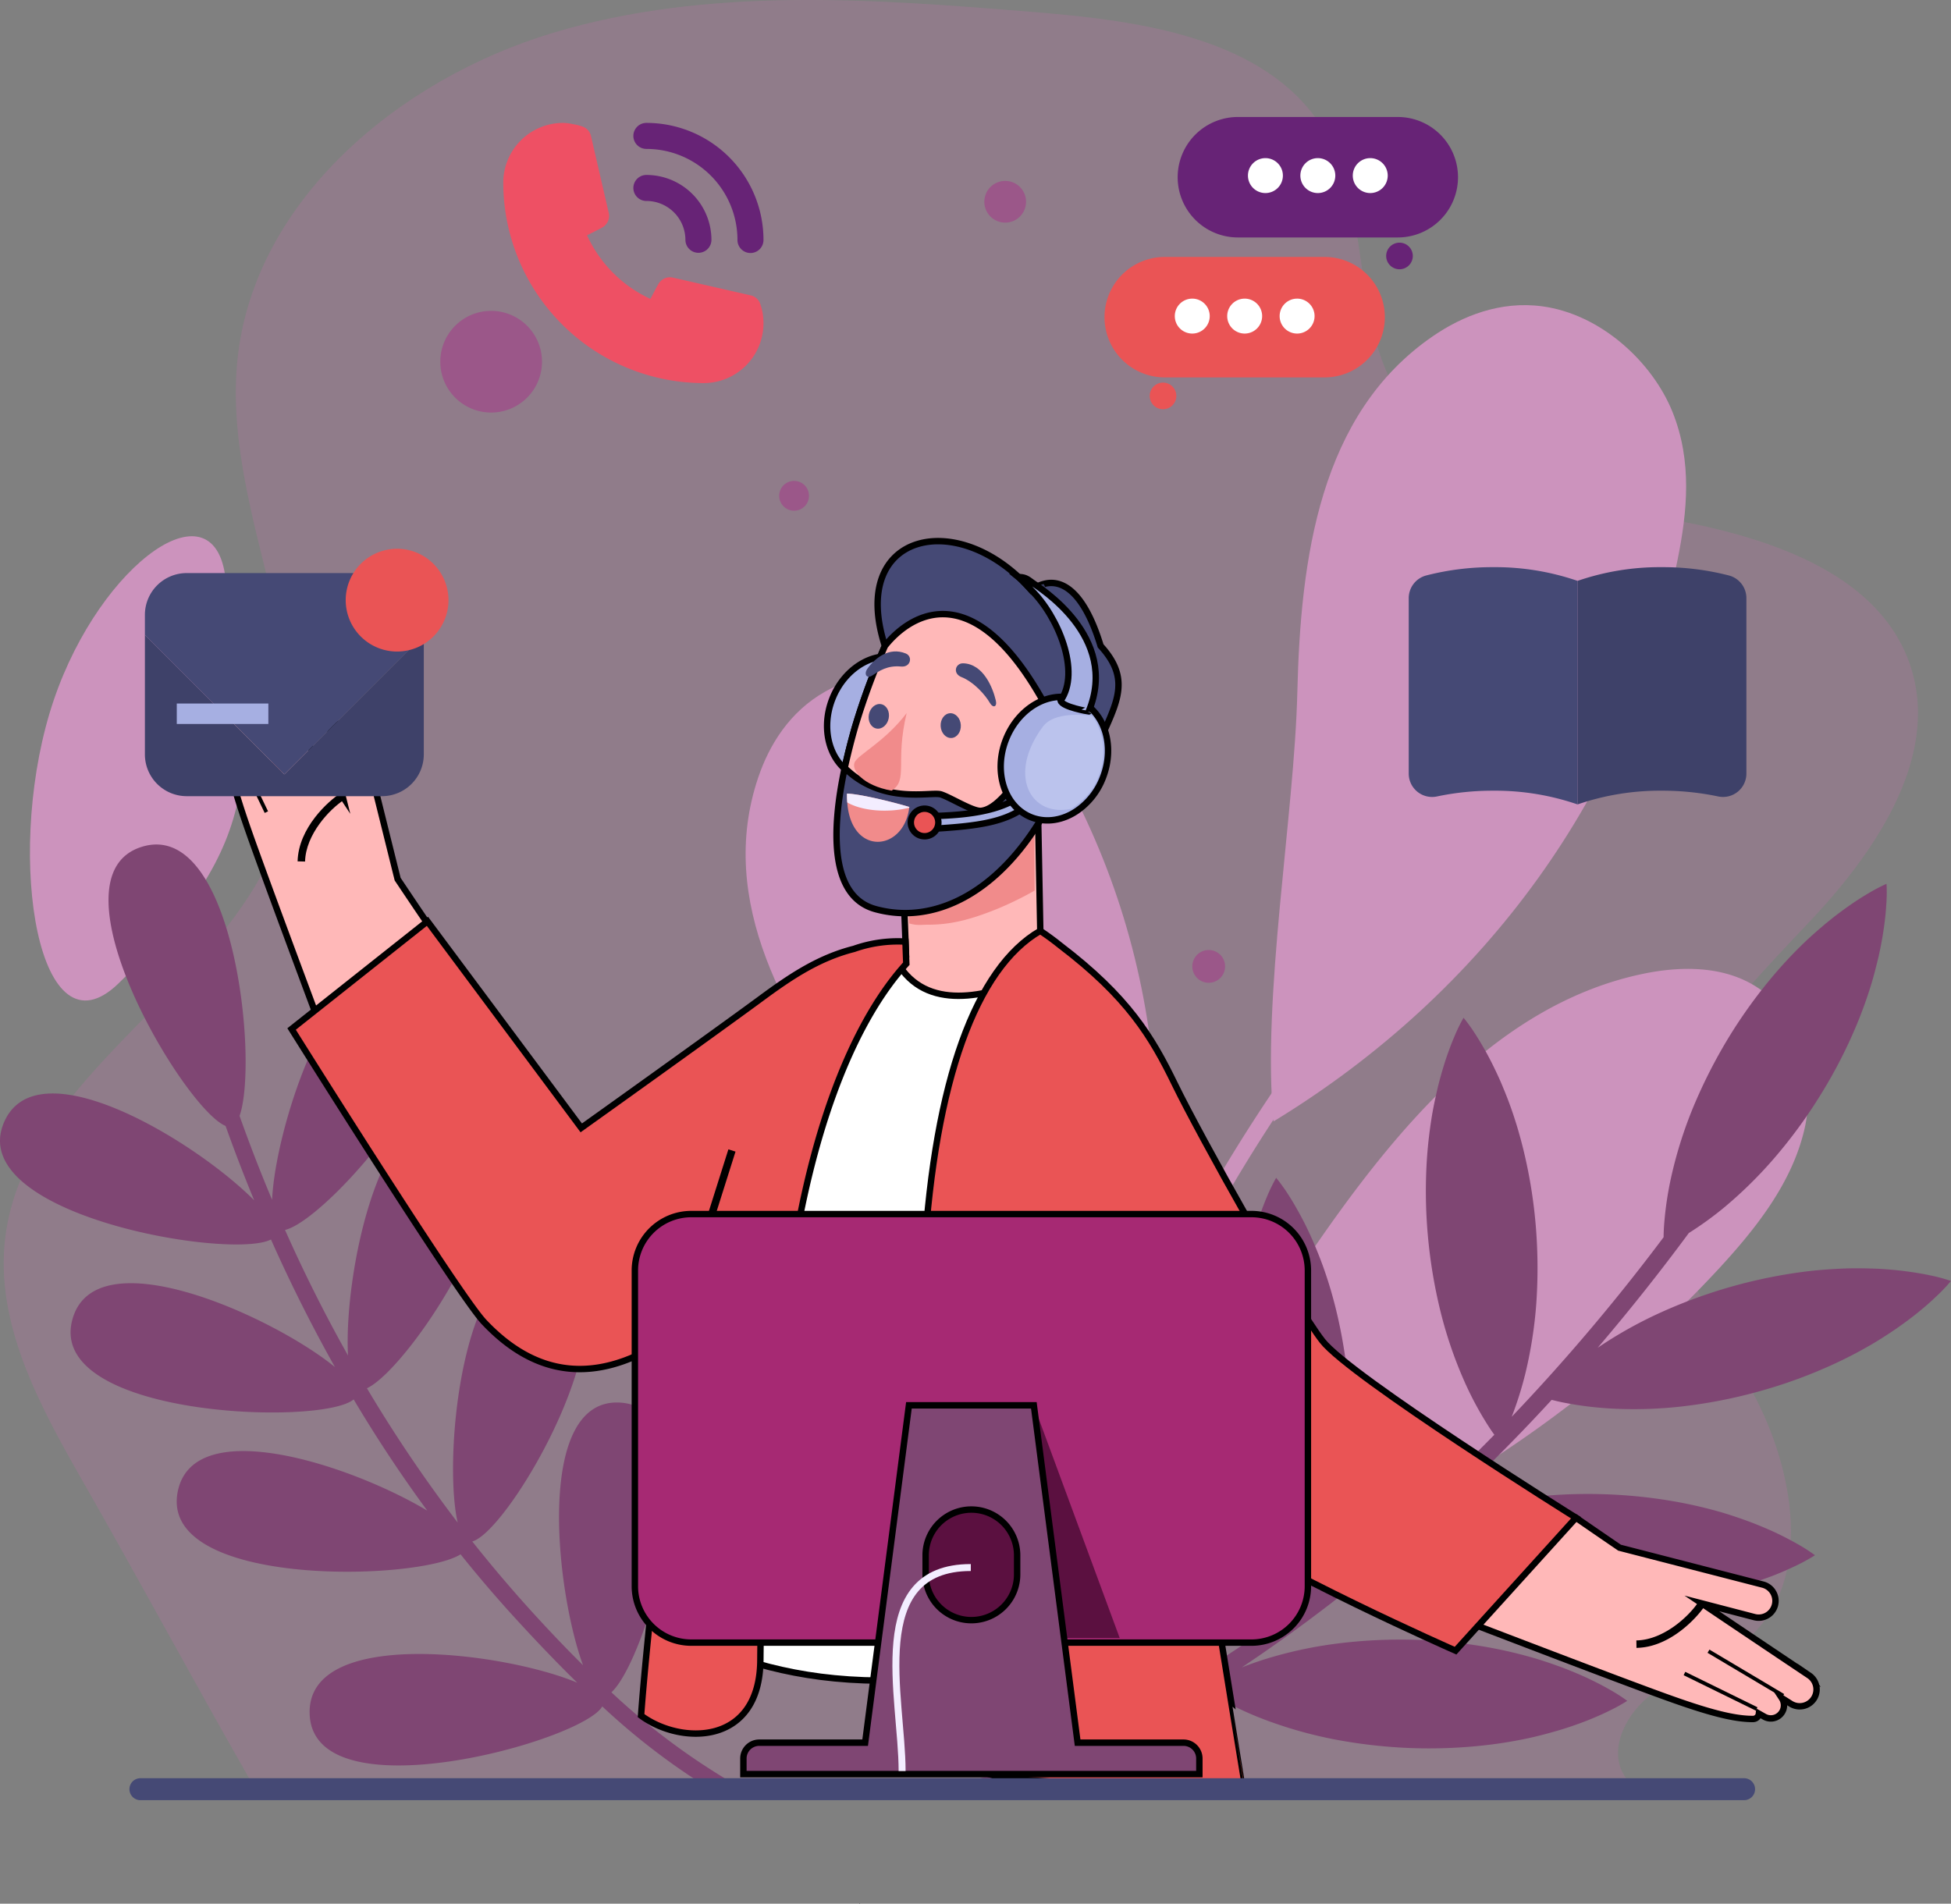 <svg xmlns="http://www.w3.org/2000/svg" width="609.096" height="594.373" viewBox="0 0 609.096 594.373">
  <rect x="0" y="0" width="609.096" height="594.373" fill="#808080" stroke="none"/>
  <g id="contact-us-banner" transform="translate(0 -0.001)">
    <path id="Path_3126" data-name="Path 3126" d="M565.917,286.351c20.7-22.191,40.126-52.117,29.551-80.183-10.6-28.139-45.377-38.921-75.876-44.3s-65.1-11.328-81.993-36.438c-17.05-25.343-8.907-60.894-25.662-86.422-17.793-27.108-55.686-32.48-88.8-35.188C272.645-.312,220.651-4.3,172.271,10.265S79.41,62.637,73.905,111.291c-5.6,49.454,28.948,99.605,13.756,147.142C71.893,307.77,7.708,334.986,1.316,386.251c-3.347,26.836,10.631,52.539,24.164,76.2,17.313,30.272,34.626,62.46,51.942,92.732H507.316c-6.179-8.422-.062-20.542,8.565-26.634s19.429-8.928,27.72-15.441c21.955-17.245,17-51.11,4.624-75.69s-30.581-48.611-29.081-75.905c1.639-29.823,26.077-52.971,46.773-75.162" transform="translate(0.342 0)" fill="#bc75a7" opacity="0.28"/>
    <path id="Path_3127" data-name="Path 3127" d="M34.141,257.683C80.517,213.025,76.98,189.26,67.46,129.762c-4.645-29.034-41.565-.58-54.738,43.434C-1.1,219.379,9.465,281.445,34.141,257.683" transform="translate(2.762 49.457)" fill="#cc93bd"/>
    <path id="Path_3128" data-name="Path 3128" d="M188.026,454.9c-6.134,10.908-90.731,34.243-91.361,2.1-.529-27.066,60.981-19.006,83.545-9.507-6.728-6.579-13.176-13.375-19.355-20.13q-8.873-9.707-17.066-19.954c-13.275,8.463-94.771,10.5-88.248-19.832,5.218-24.276,54.46-7.824,77.847,6.192q-12.334-16.8-22.984-34.731c-9.791,8.444-96.622,5.516-87.73-25.215,7.43-25.681,62.473-.7,81.883,15.11q-10.9-19.421-19.963-39.826c-12.376,6.526-95.969-7.726-83.288-36.693,10.488-23.962,59.831,6.108,78.05,24.472q-4.754-11.5-8.934-23.231c-13.038-5.321-56.262-78.071-26.016-87.187,28.576-8.612,36.383,66.9,30.385,84.06q4.7,13.252,10.156,26.207c1.063-24.124,21.074-85.111,45.242-71.641,27.216,15.171-27.165,77.887-41.21,81.033q8.918,20.073,19.675,39.22c-1.436-25.171,10.477-85.237,35.621-75.265,28.58,11.335-15.557,78.927-29.72,85.48A438.339,438.339,0,0,0,142.887,397.5c-4.889-21.17,2.041-90.719,29.511-81.99,30.275,9.624-12.706,84.592-24.957,87.885q8.407,10.606,17.5,20.7c5.446,6.022,11.141,12.066,17.079,17.946-8.749-23.934-14.936-84.029,11.86-81.98,30.635,2.345,8.586,79.9-3,90.433a213.471,213.471,0,0,0,35.5,26.924c2.905,1.712-.227,5.915-3.109,4.217A213,213,0,0,1,188.026,454.9" transform="translate(0 77.887)" fill="#7f4673"/>
    <path id="Path_3129" data-name="Path 3129" d="M225.031,474.859A521.346,521.346,0,0,1,256,360.815a534.15,534.15,0,0,1,24.879-53.776,523.57,523.57,0,0,1,66.682-97.231q2.45-2.827,4.94-5.616c2.17-2.431-1.724-5.651-3.884-3.23a522.964,522.964,0,0,0-37.189,46.826,534.948,534.948,0,0,0-77.042,160.857,522.359,522.359,0,0,0-13.165,58.045q-.615,3.689-1.181,7.387c-.491,3.207,4.5,4.005,4.993.782" transform="translate(92.23 83.887)" fill="#cc93bd"/>
    <path id="Path_3130" data-name="Path 3130" d="M280.385,321.991c-3.708-38.607,6.511-95.8,7.428-133.812,1.012-41.945,6.872-87.042,42.332-111.359,9.249-6.341,21.048-11.073,34.131-9.321,18.383,2.461,34.433,17.489,40.665,32.968s4.59,31.241,1.618,46.012c-14.509,72.136-59.741,135.056-126.174,175.512" transform="translate(117.204 28.142)" fill="#cc93bd"/>
    <path id="Path_3131" data-name="Path 3131" d="M273.088,392.712c-25.457-26.688-51.052-75.346-72.595-104.276-23.77-31.921-45.646-69.012-32.534-107.767,3.419-10.108,9.747-20.491,20.863-26.779,15.613-8.835,36.788-6.924,50.653,1.02s21.823,20.674,28.179,33.433c31.034,62.312,32.983,135.578,5.434,204.369" transform="translate(68.76 62.07)" fill="#cc93bd"/>
    <path id="Path_3132" data-name="Path 3132" d="M227.185,421.579c20.039-36.773,63.283-85.539,86.954-120.086,26.121-38.12,58.323-77.372,103.563-86.8,11.8-2.458,24.828-2.511,35.066,3.852,14.382,8.938,19.188,28.563,15.248,45.033s-14.842,30.333-26.3,42.808A373.426,373.426,0,0,1,227.185,421.579" transform="translate(95.24 89.36)" fill="#cc93bd"/>
    <path id="Path_3133" data-name="Path 3133" d="M217.719,479.184c24.162-6.638,47.6-19.179,69.129-32.873.942.637,2.315,1.513,4.062,2.489a104.232,104.232,0,0,0,14.849,6.865,134.309,134.309,0,0,0,21.112,5.91,159.544,159.544,0,0,0,24.347,2.718,156.207,156.207,0,0,0,24.472-1.111c3.934-.494,7.706-1.143,11.317-1.906,3.588-.756,6.984-1.7,10.152-2.623,3.148-.952,6.023-1.968,8.62-2.982,2.563-1.027,4.8-2.015,6.636-2.922a55.774,55.774,0,0,0,5.837-3.212,53.4,53.4,0,0,0-5.6-3.579c-1.8-1.036-3.975-2.17-6.469-3.356s-5.319-2.357-8.393-3.537c-3.085-1.116-6.418-2.293-9.967-3.264-3.555-.995-7.281-1.9-11.165-2.643a154.12,154.12,0,0,0-24.34-2.678,158.382,158.382,0,0,0-24.47,1.148,131.48,131.48,0,0,0-21.47,4.529c-3.09.932-5.928,1.939-8.466,2.939,1.607-1.094,3.215-2.173,4.813-3.266a505.931,505.931,0,0,0,44.209-34.013c.731.444,1.585.944,2.573,1.507a103.013,103.013,0,0,0,14.862,6.858,133.18,133.18,0,0,0,21.122,5.92,157.708,157.708,0,0,0,24.342,2.718,152.441,152.441,0,0,0,24.457-1.108c3.921-.491,7.709-1.14,11.317-1.91,3.591-.745,7-1.7,10.154-2.621,3.162-.949,6.027-1.967,8.613-2.968,2.55-1.03,4.8-2.024,6.649-2.931a55.382,55.382,0,0,0,5.832-3.21,53.823,53.823,0,0,0-5.59-3.582c-1.812-1.032-3.991-2.176-6.466-3.355-2.5-1.175-5.318-2.366-8.412-3.538-3.073-1.124-6.406-2.281-9.954-3.271s-7.292-1.881-11.166-2.631a155.12,155.12,0,0,0-24.34-2.671,157.83,157.83,0,0,0-24.467,1.125,133.868,133.868,0,0,0-21.474,4.543c-3.3,1-6.306,2.075-8.978,3.112q20.239-18.174,38.642-38.245c.886.219,1.89.468,3.057.718a107.513,107.513,0,0,0,16.249,2.03,131.619,131.619,0,0,0,21.924-.758,156.325,156.325,0,0,0,24.023-4.78,152.473,152.473,0,0,0,22.988-8.456c3.585-1.652,7-3.406,10.194-5.24,3.209-1.8,6.166-3.728,8.893-5.563,2.7-1.885,5.163-3.708,7.3-5.451s3.994-3.371,5.451-4.8a52.391,52.391,0,0,0,4.588-4.827A54.961,54.961,0,0,0,512.9,316.7c-2.02-.429-4.424-.849-7.176-1.222-2.733-.373-5.771-.656-9.066-.847-3.28-.119-6.821-.227-10.489-.088s-7.513.4-11.443.852a157.639,157.639,0,0,0-46.98,13.318A133.013,133.013,0,0,0,409.009,339.3q14.844-17.386,28.458-35.827a106.464,106.464,0,0,0,11.355-8.249,133.976,133.976,0,0,0,15.586-15.441,154.442,154.442,0,0,0,14.412-19.809,152.619,152.619,0,0,0,11.171-21.808c1.509-3.643,2.813-7.252,3.938-10.755s1.981-6.931,2.755-10.129c.727-3.21,1.272-6.228,1.665-8.957s.646-5.163.755-7.228a49.416,49.416,0,0,0,.088-6.655,55.022,55.022,0,0,0-5.88,3.092c-1.787,1.05-3.842,2.369-6.1,3.961s-4.71,3.44-7.234,5.545c-2.512,2.126-5.173,4.436-7.78,7.039-2.613,2.584-5.243,5.389-7.806,8.379a156.217,156.217,0,0,0-14.4,19.831,161.4,161.4,0,0,0-11.117,21.823,133.585,133.585,0,0,0-6.685,20.9,105.571,105.571,0,0,0-2.454,16.182c-.094,1.392-.128,2.583-.142,3.586a620.574,620.574,0,0,1-47.41,56.059,110.959,110.959,0,0,0,4.276-13.6,135.331,135.331,0,0,0,3.386-21.676,159.519,159.519,0,0,0-.169-24.487,153.926,153.926,0,0,0-3.982-24.162c-.965-3.853-2.037-7.537-3.229-11.019-1.172-3.481-2.5-6.75-3.786-9.777-1.344-3.013-2.681-5.756-3.987-8.193-1.323-2.43-2.566-4.539-3.694-6.276a53.025,53.025,0,0,0-3.855-5.392,50.981,50.981,0,0,0-2.9,5.973c-.825,1.9-1.687,4.2-2.579,6.812-.859,2.624-1.72,5.559-2.521,8.748-.734,3.2-1.513,6.65-2.069,10.3-.562,3.623-1.019,7.444-1.31,11.378a154.565,154.565,0,0,0,.209,24.5,158.215,158.215,0,0,0,4.015,24.165,132.181,132.181,0,0,0,7.038,20.787,103.934,103.934,0,0,0,7.638,14.456c.779,1.223,1.492,2.269,2.095,3.077a520.175,520.175,0,0,1-54.9,48.712c.318-.707.67-1.5,1.053-2.389a107.088,107.088,0,0,0,5.043-15.562,134.287,134.287,0,0,0,3.4-21.666,157.836,157.836,0,0,0-.173-24.506A154.452,154.452,0,0,0,327.2,326.86c-.948-3.809-2.034-7.513-3.229-10.986-1.169-3.476-2.509-6.748-3.788-9.78-1.334-3.019-2.669-5.776-3.987-8.195s-2.548-4.537-3.683-6.281a55.172,55.172,0,0,0-3.873-5.392,52.521,52.521,0,0,0-2.9,5.982c-.808,1.893-1.673,4.188-2.563,6.809-.867,2.623-1.734,5.559-2.518,8.761-.766,3.19-1.537,6.649-2.066,10.271-.583,3.637-1.036,7.459-1.318,11.4a158.079,158.079,0,0,0,4.215,48.664,133.035,133.035,0,0,0,7.036,20.767,106.213,106.213,0,0,0,7.644,14.468c1.091,1.716,2.054,3.071,2.732,3.988q-11.215,8.466-22.952,16.246c-9.6,6.348-19.617,12.7-29.96,18.561.427-.883.924-1.954,1.443-3.229a101.04,101.04,0,0,0,5.044-15.559,129.148,129.148,0,0,0,3.4-21.663,158.261,158.261,0,0,0-4.126-48.665c-.954-3.848-2.055-7.54-3.251-11.02-1.16-3.474-2.508-6.754-3.784-9.777-1.324-3-2.672-5.766-3.985-8.193s-2.572-4.536-3.68-6.259a54.141,54.141,0,0,0-3.872-5.406,55.437,55.437,0,0,0-2.918,5.979c-.792,1.9-1.67,4.2-2.547,6.807-.881,2.626-1.723,5.559-2.536,8.758-.744,3.188-1.523,6.665-2.047,10.282-.58,3.636-1.04,7.448-1.324,11.388a157.431,157.431,0,0,0,4.215,48.676,134.359,134.359,0,0,0,7.028,20.76,105.234,105.234,0,0,0,7.665,14.47c1.107,1.76,2.086,3.129,2.78,4.055-15.18,8.441-31.064,15.734-47.419,20.222-3.49.978-1.856,6.375,1.638,5.413" transform="translate(89.773 81.514)" fill="#7f4673"/>
    <path id="Path_3134" data-name="Path 3134" d="M143.39,46.61A12.185,12.185,0,0,1,155.575,58.8a4.063,4.063,0,0,0,8.125,0,20.31,20.31,0,0,0-20.31-20.309,4.062,4.062,0,1,0,0,8.124" transform="translate(58.409 16.134)" fill="#672376"/>
    <path id="Path_3135" data-name="Path 3135" d="M143.39,35.162A28.434,28.434,0,0,1,171.824,63.6a4.062,4.062,0,0,0,8.124,0A36.557,36.557,0,0,0,143.39,27.038a4.062,4.062,0,1,0,0,8.124" transform="translate(58.409 11.335)" fill="#672376"/>
    <path id="Path_3136" data-name="Path 3136" d="M190.931,83.54a4.066,4.066,0,0,0-2.925-2.64l-24.374-5.565a4.057,4.057,0,0,0-3.735,1.056c-.569.528-.609.568-3.25,5.6a40.25,40.25,0,0,1-19.781-19.862c5.157-2.6,5.2-2.6,5.727-3.21a4.071,4.071,0,0,0,1.057-3.737L138.084,31.1a4.067,4.067,0,0,0-2.64-2.925,15.346,15.346,0,0,0-2.925-.731,15.9,15.9,0,0,0-3.127-.406,18.684,18.684,0,0,0-18.685,18.685,62.634,62.634,0,0,0,62.553,62.553,18.684,18.684,0,0,0,18.685-18.684A19.4,19.4,0,0,0,191.7,86.5a17.772,17.772,0,0,0-.771-2.965" transform="translate(46.411 11.335)" fill="#ee5064"/>
    <path id="Path_3137" data-name="Path 3137" d="M327.776,63.351H277.868a18.806,18.806,0,1,1,0-37.612h49.908a18.806,18.806,0,1,1,0,37.612" transform="translate(108.603 10.79)" fill="#672376"/>
    <path id="Path_3138" data-name="Path 3138" d="M313.24,57.54a4.155,4.155,0,1,1-4.155-4.155,4.156,4.156,0,0,1,4.155,4.155" transform="translate(127.832 22.38)" fill="#672376"/>
    <path id="Path_3139" data-name="Path 3139" d="M285.428,40.242a5.453,5.453,0,1,1-5.453-5.453,5.452,5.452,0,0,1,5.453,5.453" transform="translate(115.084 14.584)" fill="#fff"/>
    <path id="Path_3140" data-name="Path 3140" d="M296.959,40.242a5.453,5.453,0,1,1-5.453-5.453,5.452,5.452,0,0,1,5.453,5.453" transform="translate(119.918 14.584)" fill="#fff"/>
    <path id="Path_3141" data-name="Path 3141" d="M308.49,40.242a5.453,5.453,0,1,1-5.453-5.453,5.452,5.452,0,0,1,5.453,5.453" transform="translate(124.752 14.584)" fill="#fff"/>
    <path id="Path_3142" data-name="Path 3142" d="M261.773,94.139h49.908a18.806,18.806,0,1,0,0-37.612H261.773a18.806,18.806,0,0,0,0,37.612" transform="translate(101.856 23.697)" fill="#ea5455"/>
    <path id="Path_3143" data-name="Path 3143" d="M252.911,88.328a4.155,4.155,0,1,0,4.155-4.155,4.156,4.156,0,0,0-4.155,4.155" transform="translate(106.025 35.287)" fill="#ea5455"/>
    <path id="Path_3144" data-name="Path 3144" d="M269.335,71.152a5.453,5.453,0,1,1-5.453-5.453,5.452,5.452,0,0,1,5.453,5.453" transform="translate(108.338 27.542)" fill="#fff"/>
    <path id="Path_3145" data-name="Path 3145" d="M280.865,71.152a5.453,5.453,0,1,1-5.453-5.453,5.452,5.452,0,0,1,5.453,5.453" transform="translate(113.172 27.542)" fill="#fff"/>
    <path id="Path_3146" data-name="Path 3146" d="M292.4,71.152a5.453,5.453,0,1,1-5.453-5.453,5.452,5.452,0,0,1,5.453,5.453" transform="translate(118.006 27.542)" fill="#fff"/>
    <path id="Path_3147" data-name="Path 3147" d="M103.164,211.7,92.032,166.861A5.246,5.246,0,1,0,81.853,169.4l4.136,16.47c-9.263-14-17.832-27.045-22.215-33.723a5.265,5.265,0,0,0-8.866,5.678l1.734,2.806a4.1,4.1,0,0,0-5.843,5.423l.935,1.695a1.838,1.838,0,0,0-1.682,1.743c-.187,8.705,4.61,21.961,10.8,38.984S78.8,256.957,78.8,256.957s22.737-11.242,33.594-31.561c-2.732-4.016-5.874-8.683-9.229-13.693" transform="translate(20.98 62.793)" fill="#ffb8b8"/>
    <path id="Path_3148" data-name="Path 3148" d="M103.164,211.7,92.032,166.861A5.246,5.246,0,1,0,81.853,169.4l4.136,16.47c-9.263-14-17.832-27.045-22.215-33.723a5.265,5.265,0,0,0-8.866,5.678l1.734,2.806a4.1,4.1,0,0,0-5.843,5.423l.935,1.695a1.838,1.838,0,0,0-1.682,1.743c-.187,8.705,4.61,21.961,10.8,38.984S78.8,256.957,78.8,256.957s22.737-11.242,33.594-31.561C109.661,221.38,106.519,216.713,103.164,211.7Z" transform="translate(20.98 62.793)" fill="none" stroke="#000" stroke-miterlimit="10" stroke-width="2"/>
    <path id="Path_3149" data-name="Path 3149" d="M213.871,169.545a22.13,22.13,0,0,1-8.038,10.353c-4.35,2.993-9.55,3.95-14.256,2.129-8.378-3.24-11.973-14.1-8.039-24.239s13.9-15.721,22.279-12.482a.524.524,0,0,1,.139.062c8.285,3.317,11.818,14.1,7.915,24.176" transform="translate(76.274 60.529)" fill="#a6afe2"/>
    <path id="Path_3150" data-name="Path 3150" d="M213.871,169.545a22.13,22.13,0,0,1-8.038,10.353c-4.35,2.993-9.55,3.95-14.256,2.129-8.378-3.24-11.973-14.1-8.039-24.239s13.9-15.721,22.279-12.482a.524.524,0,0,1,.139.062C214.241,148.685,217.774,159.47,213.871,169.545Z" transform="translate(76.274 60.529)" fill="none" stroke="#000" stroke-miterlimit="10" stroke-width="2"/>
    <path id="Path_3151" data-name="Path 3151" d="M65.464,195.773c.268-10.568,9.733-18.92,13.356-21.247l1.26,1.963c-4.635,2.975-12.072,10.86-12.286,19.343Z" transform="translate(27.444 73.165)"/>
    <rect id="Rectangle_646" data-name="Rectangle 646" width="1.166" height="27.135" transform="matrix(0.864, -0.504, 0.504, 0.864, 76.753, 223.984)" fill="#f18b8b"/>
    <path id="Path_3152" data-name="Path 3152" d="M61.435,185.679,50.572,163.045l1.05-.5,10.863,22.634Z" transform="translate(21.2 68.141)"/>
    <path id="Path_3153" data-name="Path 3153" d="M252.2,181.782l.053.89.519,27.279,1.327,69.275-82.932-22.3,39.945-26.283-.4-10.431-1.355-36.234a21.451,21.451,0,0,1,42.843-2.2" transform="translate(71.755 67.761)" fill="#ffb8b8"/>
    <path id="Path_3154" data-name="Path 3154" d="M252.2,181.782l.053.89.519,27.279,1.327,69.275-82.932-22.3,39.945-26.283-.4-10.431-1.355-36.234a21.451,21.451,0,0,1,42.843-2.2Z" transform="translate(71.755 67.761)" fill="none" stroke="#000" stroke-miterlimit="10" stroke-width="2"/>
    <path id="Path_3155" data-name="Path 3155" d="M240.606,181.782l-1.133,1.1.187,27.424a105.349,105.349,0,0,1-11.7,5.721c-7.194,2.887-13.586,4.906-21.361,4.926-2.494,0-3.7.312-6.084-.4l-1.682-36.6c-.484-11.765,7.557-21.694,19.316-22.287a21.463,21.463,0,0,1,22.453,20.122" transform="translate(83.347 67.761)" fill="#f18b8b"/>
    <path id="Path_3156" data-name="Path 3156" d="M264.472,185.441c-6.139,14.879-10.779,20.664-15.823,19.069-14.543,24.909-34.555,34.3-52.407,29.449-14.485-3.893-13.741-25-9.678-44.105.964-4.411,2.079-8.757,3.217-12.732a217.116,217.116,0,0,1,9.344-25.34c-11.47-35.553,22.962-43.347,45.688-17.438a11.238,11.238,0,0,1,3.866-1.906c6-1.7,12.743,2.77,17.791,19.323,10.394,11.395,4.178,18.8-2,33.681" transform="translate(77.145 49.908)" fill="#454975"/>
    <path id="Path_3157" data-name="Path 3157" d="M264.472,185.441c-6.139,14.879-10.779,20.664-15.823,19.069-14.543,24.909-34.555,34.3-52.407,29.449-14.485-3.893-13.741-25-9.678-44.105.964-4.411,2.079-8.757,3.217-12.732a217.116,217.116,0,0,1,9.344-25.34c-11.47-35.553,22.962-43.347,45.688-17.438a11.238,11.238,0,0,1,3.866-1.906c6-1.7,12.743,2.77,17.791,19.323C276.865,163.155,270.649,170.559,264.472,185.441Z" transform="translate(77.145 49.908)" fill="none" stroke="#000" stroke-miterlimit="10" stroke-width="2"/>
    <path id="Path_3158" data-name="Path 3158" d="M238.41,146.849c-1.883-3.5-5.38-7.826-11.554-16.46a11.238,11.238,0,0,1,3.866-1.906c2.978,5.589,7.221,14.3,7.688,18.366" transform="translate(95.102 53.863)" fill="#3b3e63"/>
    <path id="Path_3159" data-name="Path 3159" d="M258.968,183.833c-6.971,14.036-17.769,7.726-18.739,2.092-5.646,8.226-9.313,10.343-11.828,10.606s-9.514-4.154-12.512-5.128c-3.037-1.009-18.176,3.4-30.036-8.246l-.04-.034c.964-4.411,2.079-8.757,3.217-12.732a217.117,217.117,0,0,1,9.344-25.34c6.432-8.163,26.064-23.888,49.031,16.592-1.839,7.813-3.153,13.808-4.811,17.814,11.206-13.546,23.348-9.624,16.373,4.375" transform="translate(77.896 56.639)" fill="#ffb8b8"/>
    <path id="Path_3160" data-name="Path 3160" d="M258.968,183.833c-6.971,14.036-17.769,7.726-18.739,2.092-5.646,8.226-9.313,10.343-11.828,10.606s-9.514-4.154-12.512-5.128c-3.037-1.009-18.176,3.4-30.036-8.246l-.04-.034c.964-4.411,2.079-8.757,3.217-12.732a217.117,217.117,0,0,1,9.344-25.34c6.432-8.163,26.064-23.888,49.031,16.592-1.839,7.813-3.153,13.808-4.811,17.814C253.8,165.911,265.942,169.834,258.968,183.833Z" transform="translate(77.896 56.639)" fill="none" stroke="#000" stroke-miterlimit="10" stroke-width="2"/>
    <path id="Path_3161" data-name="Path 3161" d="M227.038,170.29a11.146,11.146,0,0,1,2.267-3.662,11.63,11.63,0,0,1,3.452-2.7,8.734,8.734,0,0,1,4.408-1.069,4.463,4.463,0,0,1,2.3.68,2.207,2.207,0,0,1,1.1,2,2.148,2.148,0,0,0-1.561-.955,4.621,4.621,0,0,0-1.741.089A14.584,14.584,0,0,0,233.825,166a32.618,32.618,0,0,0-3.331,1.994c-1.123.721-2.191,1.548-3.456,2.295" transform="translate(95.178 68.271)" fill="#f18b8b"/>
    <path id="Path_3162" data-name="Path 3162" d="M228.035,167.42a3.985,3.985,0,0,1,2.14-1.284,5.261,5.261,0,0,1,2.577-.013,3.849,3.849,0,0,1,2.217,1.465,3,3,0,0,1,.44,2.494,3.869,3.869,0,0,0-2.948-2.83,7.531,7.531,0,0,0-2.15-.22,8.179,8.179,0,0,0-2.276.389" transform="translate(95.596 69.577)" fill="#f18b8b"/>
    <path id="Path_3163" data-name="Path 3163" d="M204.3,156.88c-6.958,9.107-15.218,12.959-16.259,15.391s2.563,7.194,11.547,8.828c5.316-3.369,1.015-8.886,4.712-24.219" transform="translate(78.76 65.767)" fill="#f18b8b"/>
    <path id="Path_3164" data-name="Path 3164" d="M213.221,160.59c.128,2.134-1.177,3.951-2.915,4.055s-3.25-1.543-3.379-3.677,1.178-3.951,2.915-4.055,3.251,1.541,3.379,3.677" transform="translate(86.744 65.779)" fill="#454975"/>
    <path id="Path_3165" data-name="Path 3165" d="M197.351,159.327c-.4,2.1-2.115,3.538-3.825,3.212s-2.77-2.3-2.367-4.4,2.115-3.538,3.825-3.21,2.77,2.3,2.367,4.4" transform="translate(80.102 64.93)" fill="#454975"/>
    <path id="Path_3166" data-name="Path 3166" d="M212.557,145.927c6.269.179,9.238,7.593,10.187,11.621.467,1.984-.847,2.522-1.909.668-1.306-2.278-4.837-6.412-8.829-7.994-2.824-1.12-1.883-4.364.551-4.295" transform="translate(88.149 61.175)" fill="#454975"/>
    <path id="Path_3167" data-name="Path 3167" d="M202.94,143.955c-5.288-2.169-9.72,1.591-11.958,4.733-1.182,1.66-.3,3.31,1.487,2.143,2.2-1.435,4.732-3.209,9.006-2.8,3.024.29,3.718-3.151,1.465-4.075" transform="translate(79.837 60.079)" fill="#454975"/>
    <path id="Path_3168" data-name="Path 3168" d="M159.033,428.237c19.019,6.679,38.624,10.717,71.208,7.645,19.029-61.465,22.089-209.106,22.713-217.336-14.923,5.735-33.342,9.074-41.133-9.076-37.32,42.081-53.006,106.375-52.788,218.767" transform="translate(66.669 87.814)" fill="#fff"/>
    <path id="Path_3169" data-name="Path 3169" d="M159.033,428.237c19.019,6.679,38.624,10.717,71.208,7.645,19.029-61.465,22.089-209.106,22.713-217.336-14.923,5.735-33.342,9.074-41.133-9.076C174.5,251.551,158.814,315.845,159.033,428.237Z" transform="translate(66.669 87.814)" fill="none" stroke="#000" stroke-miterlimit="10" stroke-width="2"/>
    <path id="Path_3170" data-name="Path 3170" d="M428.905,383.165c-6.639-4.441-19.605-13.125-33.526-22.513l16.433,4.282a5.246,5.246,0,1,0,2.631-10.157L369.7,343.25c-4.981-3.4-9.619-6.581-13.61-9.35-20.415,10.678-31.856,33.315-31.856,33.315s31.349,12.034,48.317,18.373,30.181,11.254,38.887,11.144a1.837,1.837,0,0,0,1.758-1.666l1.686.951a4.1,4.1,0,0,0,5.475-5.8l2.79,1.76a5.265,5.265,0,0,0,5.756-8.815" transform="translate(135.925 139.977)" fill="#ffb8b8"/>
    <path id="Path_3171" data-name="Path 3171" d="M428.905,383.165c-6.639-4.441-19.605-13.125-33.526-22.513l16.433,4.282a5.246,5.246,0,1,0,2.631-10.157L369.7,343.25c-4.981-3.4-9.619-6.581-13.61-9.35-20.415,10.678-31.856,33.315-31.856,33.315s31.349,12.034,48.317,18.373,30.181,11.254,38.887,11.144a1.837,1.837,0,0,0,1.758-1.666l1.686.951a4.1,4.1,0,0,0,5.475-5.8l2.79,1.76a5.265,5.265,0,0,0,5.756-8.815Z" transform="translate(135.925 139.977)" fill="none" stroke="#000" stroke-miterlimit="10" stroke-width="2"/>
    <path id="Path_3172" data-name="Path 3172" d="M365.692,365.83A19.532,19.532,0,0,1,360,366.8l-.037-2.33c8.486-.14,16.433-7.5,19.449-12.113l1.951,1.276c-1.916,2.931-7.848,9.682-15.677,12.2" transform="translate(150.905 147.713)"/>
    <rect id="Rectangle_647" data-name="Rectangle 647" width="1.165" height="27.135" transform="translate(533.089 516.052) rotate(-59.249)"/>
    <rect id="Rectangle_648" data-name="Rectangle 648" width="1.165" height="25.104" transform="translate(525.623 523.039) rotate(-63.857)"/>
    <path id="Path_3173" data-name="Path 3173" d="M408.669,388.028s-70.393-43.989-79.158-55.2-38.241-64.072-46.086-80.193c-7.188-14.768-14.582-27.151-35.82-43.317q-2.846-2.31-6.181-4.536c-20.163,11.639-32.865,46.986-36.213,100.987s-7.5,103.352-6.127,119.456,6.168,42.121,35.038,44.436,71.449,3.808,71.449,3.808S299.144,434,291.786,388.394c22.4,16.075,79.288,41.139,79.288,41.139Z" transform="translate(83.347 85.849)" fill="#ea5455"/>
    <path id="Path_3174" data-name="Path 3174" d="M408.669,388.028s-70.393-43.989-79.158-55.2-38.241-64.072-46.086-80.193c-7.188-14.768-14.582-27.151-35.82-43.317q-2.846-2.31-6.181-4.536c-20.163,11.639-32.865,46.986-36.213,100.987s-7.5,103.352-6.127,119.456,6.168,42.121,35.038,44.436,71.449,3.808,71.449,3.808S299.144,434,291.786,388.394c22.4,16.075,79.288,41.139,79.288,41.139Z" transform="translate(83.347 85.849)" fill="none" stroke="#000" stroke-miterlimit="10" stroke-width="2"/>
    <path id="Path_3175" data-name="Path 3175" d="M255.881,211.44l.014-.007-.079-1.967h-.01l-.017-.444a41.07,41.07,0,0,0-16.073,2.278c-10.839,2.756-19.448,8.409-29.036,15.5-15.359,11.3-56.1,40.387-56.1,40.387l-48.026-64.5L64.143,236.313s51.844,82.739,60.057,91.462c15.45,16.408,35.866,22.219,63.209.9-5.465,36.514-12.129,94.46-14.164,122.013,12.271,9.161,37.07,9.5,37.247-17.341.3-39.01,3.241-86.142,10.89-130.469,6.731-39.136,18.93-69.634,34.671-86.95Z" transform="translate(26.89 84.967)" fill="#ea5455"/>
    <path id="Path_3176" data-name="Path 3176" d="M255.881,211.44l.014-.007-.079-1.967h-.01l-.017-.444a41.07,41.07,0,0,0-16.073,2.278c-10.839,2.756-19.448,8.409-29.036,15.5-15.359,11.3-56.1,40.387-56.1,40.387l-48.026-64.5L64.143,236.313s51.844,82.739,60.057,91.462c15.45,16.408,35.866,22.219,63.209.9-5.465,36.514-12.129,94.46-14.164,122.013,12.271,9.161,37.07,9.5,37.247-17.341.3-39.01,3.241-86.142,10.89-130.469,6.731-39.136,18.93-69.634,34.671-86.95Z" transform="translate(26.89 84.967)" fill="none" stroke="#000" stroke-miterlimit="10" stroke-width="2"/>
    <rect id="Rectangle_649" data-name="Rectangle 649" width="2.332" height="71.945" transform="translate(330.14 387.321) rotate(-21.292)" fill="#bb4344"/>
    <rect id="Rectangle_650" data-name="Rectangle 650" width="37.687" height="2.331" transform="translate(216.043 394.794) rotate(-72.459)"/>
    <path id="Path_3177" data-name="Path 3177" d="M75.41,183.215,31.874,139.68v37.289A13.061,13.061,0,0,0,44.935,190.03h60.951a13.061,13.061,0,0,0,13.06-13.061V139.68Z" transform="translate(13.362 58.557)" fill="#3e4169"/>
    <path id="Path_3178" data-name="Path 3178" d="M118.947,145.382v-6.246a13.062,13.062,0,0,0-13.063-13.061H44.934a13.061,13.061,0,0,0-13.06,13.061v6.246L75.41,188.918Z" transform="translate(13.362 52.853)" fill="#454975"/>
    <path id="Path_3179" data-name="Path 3179" d="M108.134,136.772a16.043,16.043,0,1,1-16.043-16.043,16.043,16.043,0,0,1,16.043,16.043" transform="translate(31.881 50.612)" fill="#ea5455"/>
    <rect id="Rectangle_651" data-name="Rectangle 651" width="28.59" height="6.384" transform="translate(55.189 219.659)" fill="#a6afe2"/>
    <path id="Path_3180" data-name="Path 3180" d="M205.78,178.768c-.016.077-.011.152-.027.23-1.733,13.768-18.136,15.169-19.348-1.642a22.807,22.807,0,0,1-.084-2.77c4.53.17,15.425,2.943,19.459,4.182" transform="translate(78.105 73.19)" fill="#f18b8b"/>
    <path id="Path_3181" data-name="Path 3181" d="M235.928,173.913c-7.085,7.085-20.992,7.844-31.988,8.023a2.034,2.034,0,1,0,.146,4.065c16.716-.928,27.106-1.984,34.2-9.59Z" transform="translate(84.655 72.908)" fill="#a6afe2"/>
    <path id="Path_3182" data-name="Path 3182" d="M235.928,173.913c-7.085,7.085-20.992,7.844-31.988,8.023a2.034,2.034,0,1,0,.146,4.065c16.716-.928,27.106-1.984,34.2-9.59Z" transform="translate(84.655 72.908)" fill="none" stroke="#000" stroke-miterlimit="10" stroke-width="2"/>
    <path id="Path_3183" data-name="Path 3183" d="M205.78,178.768c-.016.077-.011.152-.027.23a30.592,30.592,0,0,1-6.016.874c-5.382.272-10.24-.735-13.332-2.516a22.807,22.807,0,0,1-.084-2.77c4.53.17,15.425,2.943,19.459,4.182" transform="translate(78.105 73.19)" fill="#f3edff"/>
    <path id="Path_3184" data-name="Path 3184" d="M252.058,178.471a22.119,22.119,0,0,1-8.038,10.352c-4.35,2.995-9.55,3.95-14.256,2.13-8.378-3.24-11.973-14.1-8.038-24.239s13.9-15.721,22.279-12.482a.523.523,0,0,1,.139.062c8.285,3.317,11.818,14.1,7.915,24.176" transform="translate(92.283 64.271)" fill="#a6afe2"/>
    <path id="Path_3185" data-name="Path 3185" d="M252.058,178.471a22.119,22.119,0,0,1-8.038,10.352c-4.35,2.995-9.55,3.95-14.256,2.13-8.378-3.24-11.973-14.1-8.038-24.239s13.9-15.721,22.279-12.482a.523.523,0,0,1,.139.062C252.428,157.611,255.961,168.4,252.058,178.471Z" transform="translate(92.283 64.271)" fill="none" stroke="#000" stroke-miterlimit="10" stroke-width="2"/>
    <path id="Path_3186" data-name="Path 3186" d="M237.205,165.529c6.391-8.985-.856-26.359-9.164-34.5,0,0-3-3.278-4.014-4.079,1.871.03,2.553.355,4.452,1.811s27.167,16.73,17.5,40.155c0,0-8.268-1.355-8.772-3.39" transform="translate(93.917 53.221)" fill="#a6afe2"/>
    <path id="Path_3187" data-name="Path 3187" d="M237.205,165.529c6.391-8.985-.856-26.359-9.164-34.5,0,0-3-3.278-4.014-4.079,1.871.03,2.553.355,4.452,1.811s27.167,16.73,17.5,40.155C245.978,168.919,237.709,167.564,237.205,165.529Z" transform="translate(93.917 53.221)" fill="none" stroke="#000" stroke-miterlimit="10" stroke-width="2"/>
    <path id="Path_3188" data-name="Path 3188" d="M248.251,176.952c-1.729,4.459-4.855,7.3-8.266,9.612-11.71,2.638-19.131-8.5-11.108-22.34a31.664,31.664,0,0,1,2.271-3.4c3.953-5.14,15.272-3.2,15.272-3.2a9.348,9.348,0,0,1,1.267,1.9,25.922,25.922,0,0,1,1.87,5.135,21.1,21.1,0,0,1-1.307,12.292" transform="translate(94.543 65.928)" fill="#bbc3ed"/>
    <path id="Path_3189" data-name="Path 3189" d="M208.963,182.213a4.3,4.3,0,1,1-4.3-4.3,4.3,4.3,0,0,1,4.3,4.3" transform="translate(83.994 74.584)" fill="#ea5455"/>
    <circle id="Ellipse_37" data-name="Ellipse 37" cx="4.303" cy="4.303" r="4.303" transform="translate(283.477 259.995) rotate(-76.718)" fill="none" stroke="#000" stroke-miterlimit="10" stroke-width="2"/>
    <path id="Path_3190" data-name="Path 3190" d="M128.606,84.265A15.876,15.876,0,1,1,112.731,68.39a15.875,15.875,0,0,1,15.875,15.875" transform="translate(40.603 28.67)" fill="#9b5789"/>
    <path id="Path_3191" data-name="Path 3191" d="M229.557,46.312a6.513,6.513,0,1,1-6.513-6.513,6.514,6.514,0,0,1,6.513,6.513" transform="translate(90.774 16.685)" fill="#9b5789"/>
    <path id="Path_3192" data-name="Path 3192" d="M180.709,110.45a4.652,4.652,0,1,1-4.652-4.652,4.653,4.653,0,0,1,4.652,4.652" transform="translate(71.856 44.352)" fill="#9b5789"/>
    <path id="Path_3193" data-name="Path 3193" d="M272.516,214.122A5.117,5.117,0,1,1,267.4,209a5.118,5.118,0,0,1,5.118,5.118" transform="translate(109.953 87.618)" fill="#9b5789"/>
    <path id="Path_3194" data-name="Path 3194" d="M349.777,284.727v98.542A17.629,17.629,0,0,1,332.142,400.9H157.276a17.626,17.626,0,0,1-17.62-17.634V284.727a17.627,17.627,0,0,1,17.62-17.635H332.142a17.63,17.63,0,0,1,17.635,17.635" transform="translate(58.546 111.97)" fill="#a62973"/>
    <path id="Path_3195" data-name="Path 3195" d="M349.777,284.727v98.542A17.629,17.629,0,0,1,332.142,400.9H157.276a17.626,17.626,0,0,1-17.62-17.634V284.727a17.627,17.627,0,0,1,17.62-17.635H332.142A17.63,17.63,0,0,1,349.777,284.727Z" transform="translate(58.546 111.97)" fill="none" stroke="#000" stroke-miterlimit="10" stroke-width="2"/>
    <path id="Path_3196" data-name="Path 3196" d="M265.761,381.845H202.427l-2.486-72.677h39Z" transform="translate(83.818 129.609)" fill="#5b1040"/>
    <path id="Path_3197" data-name="Path 3197" d="M300.934,414.5H267.872L254.208,309.168h-39L201.541,414.5H168.479a4.948,4.948,0,0,0-4.949,4.947v4.865H305.882v-4.865a4.948,4.948,0,0,0-4.947-4.947M248.991,361.96a14.285,14.285,0,0,1-28.57,0V356a14.285,14.285,0,0,1,28.57,0Z" transform="translate(68.555 129.609)" fill="#7f4673"/>
    <path id="Path_3198" data-name="Path 3198" d="M300.934,414.5H267.872L254.208,309.168h-39L201.541,414.5H168.479a4.948,4.948,0,0,0-4.949,4.947v4.865H305.882v-4.865A4.948,4.948,0,0,0,300.934,414.5ZM248.991,361.96a14.285,14.285,0,0,1-28.57,0V356a14.285,14.285,0,0,1,28.57,0Z" transform="translate(68.555 129.609)" fill="none" stroke="#000" stroke-miterlimit="10" stroke-width="2"/>
    <path id="Path_3199" data-name="Path 3199" d="M220.466,344.856c-32.937,0-21.45,40.716-21.45,63.531" transform="translate(82.618 144.57)" fill="none" stroke="#f3edff" stroke-miterlimit="10" stroke-width="2.174"/>
    <path id="Path_3200" data-name="Path 3200" d="M336.233,124.775a82.478,82.478,0,0,0-20.868,2.59,7.324,7.324,0,0,0-5.477,7.078v54.795a7.3,7.3,0,0,0,8.85,7.12,84.266,84.266,0,0,1,17.495-1.788,78.976,78.976,0,0,1,26.365,4.285V129.06a78.976,78.976,0,0,0-26.365-4.285" transform="translate(129.911 52.308)" fill="#454975"/>
    <path id="Path_3201" data-name="Path 3201" d="M373.393,124.775a78.975,78.975,0,0,0-26.365,4.285v69.794a78.975,78.975,0,0,1,26.365-4.285,84.257,84.257,0,0,1,17.495,1.788,7.3,7.3,0,0,0,8.85-7.12V134.443a7.324,7.324,0,0,0-5.477-7.078,82.479,82.479,0,0,0-20.868-2.59" transform="translate(145.481 52.308)" fill="#3e4169"/>
    <path id="Path_3202" data-name="Path 3202" d="M532.562,398.06H31.9a3.427,3.427,0,0,1,0-6.855H532.562a3.427,3.427,0,0,1,0,6.855" transform="translate(11.938 164.001)" fill="#454975"/>
    <path id="Path_3203" data-name="Path 3203" d="M189.073,418.846a.071.071,0,1,0-.071-.071.072.072,0,0,0,.071.071" transform="translate(79.233 175.528)"/>
  </g>
</svg>
